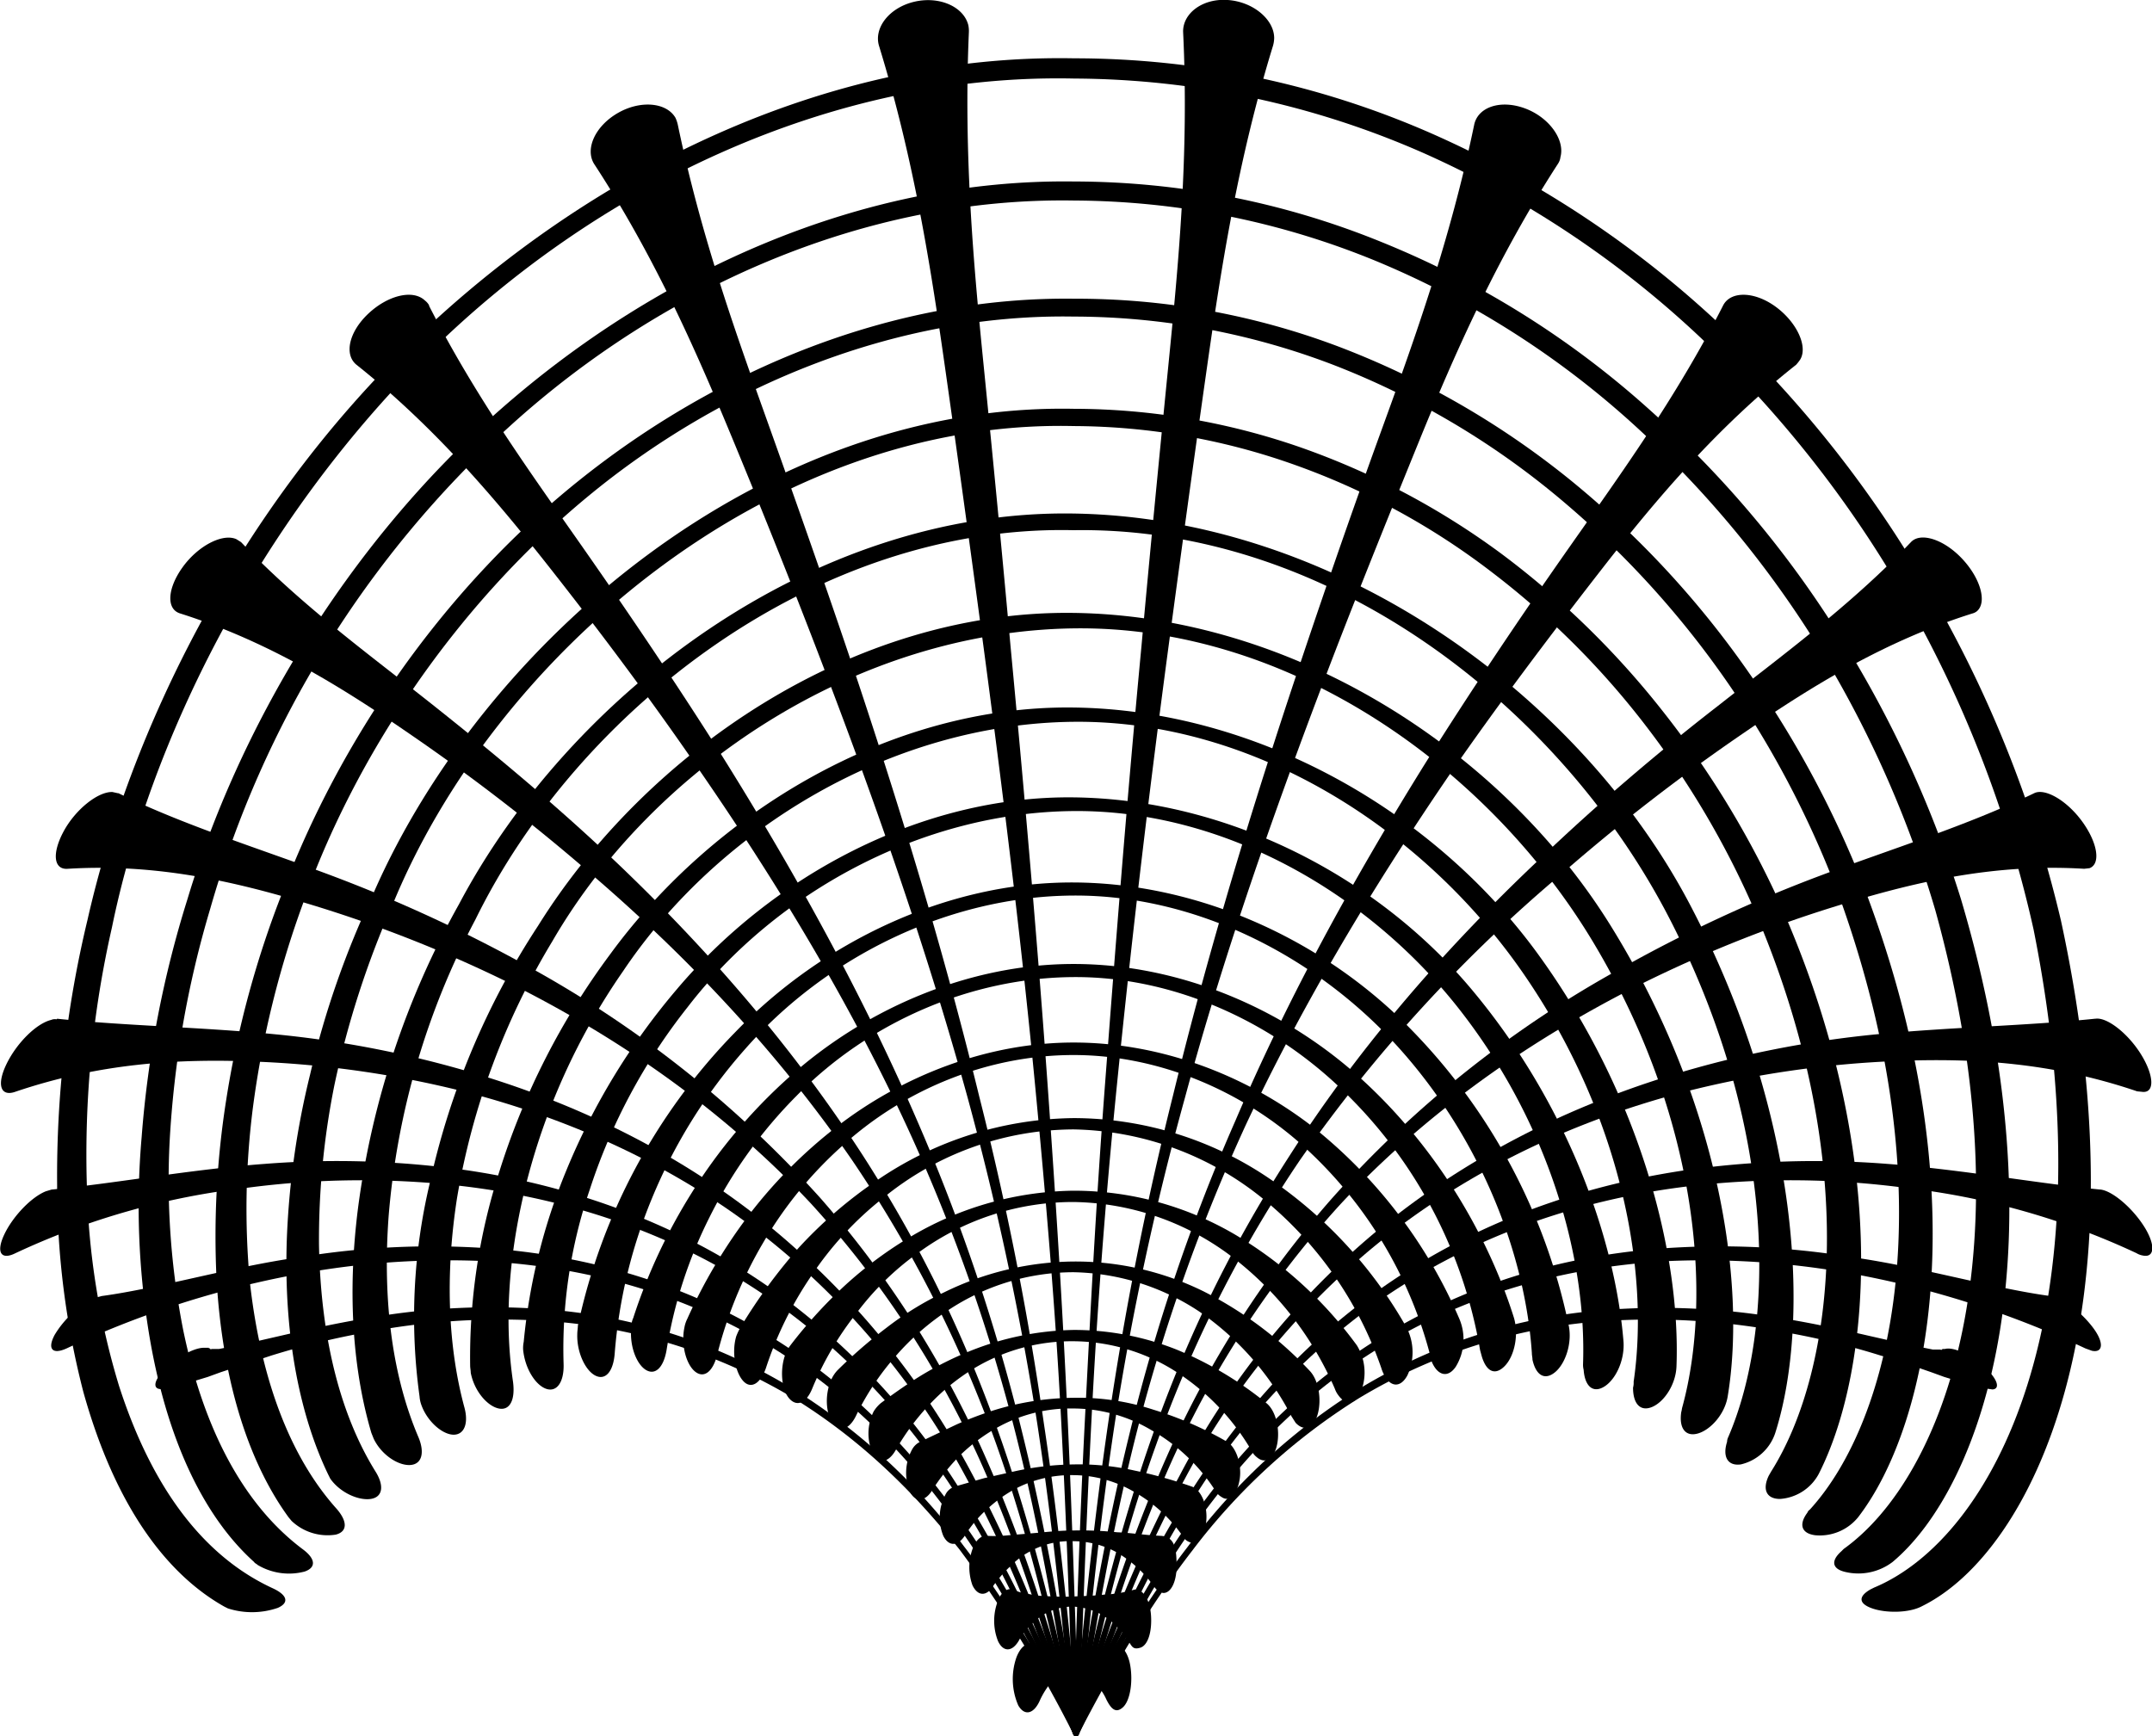 <svg xmlns="http://www.w3.org/2000/svg" viewBox="0 0 361.6 291.8">
  <title>shellab</title>
  <g id="Layer_2" data-name="Layer 2">
    <g id="Layer_5" data-name="Layer 5">
      <g>
        <path d="M35.1,226.6h.2c0,.1,0,.2.3.1h1.2l1.5-.3,1.8-.3,7.4-1.7c5.2-1.2,10.4-2.3,15.5-3.1a120,120,0,0,1,28.3-1.3A93,93,0,0,1,134.2,234,104.9,104.9,0,0,1,162,259.9c7.4,9.6,13.4,20,19.2,30.8a.7.7,0,0,1-.1.9.4.4,0,0,1-.7-.1h0a207.9,207.9,0,0,0-19.1-31c-7.5-9.5-16.4-18.4-27.9-25.5a92.6,92.6,0,0,0-43.3-13.1,119.1,119.1,0,0,0-28.5,2,132.5,132.5,0,0,0-16,3.9l-8.5,2.8-2.2.8-2.3.7-2.4.8-1.3.3-1.4.2c-1.8.3-1.9-1.1,0-3.1s4.8-3.7,6.6-3.8h1Z"/>
        <path d="M17.1,217.8c9.6-1.3,21.8-4.9,33.1-6.5a137.1,137.1,0,0,1,32.2-1.5c19.9,1.5,36.2,7.7,49,16s22.4,18.7,30.2,29.7,13.8,22.9,19.7,35.3a1,1,0,0,1-.2.9.5.5,0,0,1-.7-.3h0c-2.9-6.2-5.8-12.3-9-18.1a167.6,167.6,0,0,0-10.6-17.1c-7.8-11-17.5-21.3-30.5-29.4s-29.4-13.9-49.6-14.9a138.9,138.9,0,0,0-32.6,2.6,158.6,158.6,0,0,0-36.9,12.1c-2.4,1.1-3.3.1-2-2.3a16.2,16.2,0,0,1,6.8-6.2l1.1-.3Z"/>
        <path d="M8.8,199.9c11-1.1,23.5-3.4,35.6-4.3a154.5,154.5,0,0,1,34.3,1.1c21.3,3.2,38.7,11,52.2,20.8a118.9,118.9,0,0,1,31.2,34.1c7.8,12.4,13.5,25.4,19.2,39.2a.8.8,0,0,1-.3.9.4.4,0,0,1-.6-.3h-.1c-5.5-13.9-11.2-26.9-19-39.3s-17.9-24-31.6-33.6-31.4-16.9-53.1-19.3a147.1,147.1,0,0,0-35,.4,124.7,124.7,0,0,0-39,11c-2.4,1.2-3.3-.1-1.9-3.1s4.5-6.3,7-7.3l1-.3Z"/>
        <path d="M9.6,171.2c11.5,1.2,24.2,1.4,36.5,2.6a176.3,176.3,0,0,1,34.7,6.9c21.6,6.6,39,16.8,52.3,28.6A136.2,136.2,0,0,1,163.5,248c7.3,13.7,12.7,27.8,17.8,42.8.1.4,0,.8-.3.9s-.5,0-.7-.3h0c-5.1-15-10.3-29.1-17.8-42.8a130,130,0,0,0-30.8-38.2c-13.6-11.5-31.5-21.2-53.5-26.9a170.6,170.6,0,0,0-35.5-5.1c-12.5-.5-25.8.2-40.2,5.1-2.4.8-3.1-1.2-1.4-4.7s5-6.8,7.5-7.4a1.5,1.5,0,0,1,.9-.1Z"/>
        <path d="M19.9,133.3c11.3,5.5,23.7,9.3,35.7,13.8a249.1,249.1,0,0,1,33.3,15.4,186.9,186.9,0,0,1,49,38.9,169,169,0,0,1,27.7,43.5c6.6,14.9,11.2,29.9,15.7,46a.6.6,0,0,1-.3.8.6.6,0,0,1-.7-.4h0c-4.4-16.1-9-31.1-15.7-46a163.7,163.7,0,0,0-28.3-43c-12.8-13.7-29.5-26.5-50.5-37a220.7,220.7,0,0,0-34.3-13.5c-12.2-3.7-25.3-6.7-40.1-5.8-2.4.2-2.7-2.6-.7-6.3s5.8-6.7,8.2-6.6l.9.2Z"/>
        <path d="M40.5,91.1c10.2,10.7,21.7,19,32.4,27.5s20.7,16.9,29.7,25.4c17.9,16.9,31.8,33.8,42.4,50.2,21.3,33.1,28.9,63.1,36.3,96.7a.6.6,0,0,1-.4.8c-.2.1-.5-.1-.6-.4h0c-3.6-17-7.3-32.8-12.9-48.6A212.4,212.4,0,0,0,143.2,195c-11-16-25.5-32.4-44.2-48.4a341.2,341.2,0,0,0-30.8-23.7c-11.2-7.7-23.4-15.2-37.9-19.8-2.4-.7-2.2-4.2.4-7.8s6.7-5.7,9-4.7Z"/>
        <path d="M72.1,51.4C80,66.9,89.4,79.8,98,92.1s16.5,24.1,23.5,35.2c14,22.4,24.6,42.5,32.6,61a324.2,324.2,0,0,1,17.6,52.2c4.1,16.6,6.9,32.9,9.6,50.5.1.3-.1.7-.4.7s-.5-.1-.6-.5h0c-2.7-17.6-5.5-33.9-9.7-50.5a297.4,297.4,0,0,0-18.4-51.8c-8.5-18.3-19.8-37.9-34.7-59.5-7.4-10.8-15.7-22-24.9-33.7S73.1,71.8,59.9,61.3c-2.1-1.7-1.3-5.5,2-8.6s7.5-4.1,9.5-2.2a2.7,2.7,0,0,1,.7.8Z"/>
        <path d="M113.9,21c4,19.2,10,35.7,15.5,51.1s10.5,29.7,14.9,42.9c8.8,26.5,15.3,49,20.2,69.1a528.3,528.3,0,0,1,10.9,55.1c2.6,17.2,4.2,33.8,5.9,51.8.1.4-.1.7-.4.7a.5.5,0,0,1-.6-.5h0c-1.7-18.1-3.4-34.7-6-51.9a503.4,503.4,0,0,0-11.7-54.8c-5.5-20-12.8-42.2-22.6-68.1-4.9-13-10.4-26.9-16.6-41.9s-13.2-31.1-23.6-47c-1.5-2.5.2-6.3,4-8.5s8.2-1.8,9.7.8A5.6,5.6,0,0,1,113.9,21Z"/>
        <path d="M162.8,5.4c-.9,20.7.8,39.2,2.5,56.2s3.2,32.6,4.5,47c2.7,28.6,4.7,52.4,6.2,73.3s2.6,39.1,3.4,56.6,1.3,34.3,1.9,52.6a.6.6,0,0,1-.5.6c-.3.1-.5-.2-.5-.6h0c-.5-18.2-1.1-35.1-2-52.5s-2.4-35.6-4.4-56.5-4.8-44.6-8.6-73.1c-1.9-14.2-4-29.6-6.4-46.5s-5.2-35.3-11.2-54.8c-.9-3,1.7-6.4,5.9-7.4s8.3.8,9.1,3.9A4.9,4.9,0,0,1,162.8,5.4Z"/>
        <path d="M213.9,7.7c-6,19.5-8.8,37.9-11.2,54.8s-4.5,32.3-6.4,46.5c-3.8,28.5-6.5,52.2-8.6,73.1s-3.4,39-4.3,56.5-1.5,34.3-2.1,52.5c0,.4-.2.7-.5.6a.6.6,0,0,1-.5-.6h0c.6-18.3,1.1-35.1,2-52.6s1.8-35.6,3.4-56.6,3.4-44.7,6.1-73.3c1.3-14.4,2.8-29.9,4.5-47s3.5-35.5,2.5-56.2c-.1-3.1,3.2-5.7,7.5-5.4s7.8,3.3,7.8,6.4A5.1,5.1,0,0,1,213.9,7.7Z"/>
        <path d="M261.8,27.5c-10.3,15.9-17.4,32-23.5,47s-11.7,28.9-16.6,41.9c-9.8,25.9-17.2,48.1-22.6,68.1a482.4,482.4,0,0,0-11.8,54.8c-2.6,17.2-4.3,33.8-6,51.9,0,.3-.3.6-.5.5s-.5-.3-.5-.7h0c1.7-18,3.4-34.6,5.9-51.8a555.8,555.8,0,0,1,10.9-55.1c4.9-20.1,11.4-42.6,20.2-69.1,4.4-13.2,9.3-27.5,14.9-42.9S243.7,40.2,247.7,21c.6-3,4.4-4.3,8.5-2.8s6.8,5.3,6,8.2A2.5,2.5,0,0,1,261.8,27.5Z"/>
        <path d="M301.8,61.3C288.5,71.8,278.2,84,269.1,95.7s-17.5,22.9-25,33.7c-14.8,21.6-26.1,41.2-34.7,59.5A305.9,305.9,0,0,0,191,240.7c-4.2,16.6-7,32.9-9.7,50.5a.5.5,0,0,1-.6.5c-.3,0-.5-.4-.4-.7h0c2.7-17.6,5.5-33.9,9.6-50.5a315.6,315.6,0,0,1,17.7-52.2c7.9-18.5,18.5-38.6,32.5-61,7-11.1,14.8-22.8,23.5-35.2s18-25.2,25.9-40.7h0c1.2-2.5,5.2-2.5,8.8.1s5.5,6.7,4.2,8.9A7.1,7.1,0,0,1,301.8,61.3Z"/>
        <path d="M331.4,103.1c-14.6,4.6-26.8,12.1-38,19.8a325.9,325.9,0,0,0-30.7,23.7A249.6,249.6,0,0,0,218.4,195a211.8,211.8,0,0,0-24.1,47.7c-5.7,15.8-9.4,31.6-13,48.6-.1.3-.3.5-.6.4a.6.6,0,0,1-.4-.8h0c7.4-33.6,15-63.6,36.4-96.7,10.5-16.4,24.4-33.3,42.4-50.2a386.1,386.1,0,0,1,29.6-25.4c10.8-8.5,22.2-16.8,32.4-27.5,1.6-1.7,5.5-.5,8.6,2.8s4.2,7.3,2.5,8.8A2,2,0,0,1,331.4,103.1Z"/>
        <path d="M350.2,146c-14.8-.9-27.9,2.1-40.1,5.8a219.4,219.4,0,0,0-34.2,13.5c-21,10.5-37.8,23.3-50.6,37a163.7,163.7,0,0,0-28.3,43c-6.7,14.9-11.3,29.9-15.7,46a.6.6,0,0,1-.7.4.8.8,0,0,1-.3-.8h0c4.5-16.1,9.1-31.1,15.7-46a169.5,169.5,0,0,1,27.8-43.5,183.6,183.6,0,0,1,49-38.9A242.1,242.1,0,0,1,306,147.1c12-4.5,24.4-8.3,35.8-13.8h0c1.8-.9,5.5,1.2,8.1,4.8s3.1,7.1,1.2,7.8Z"/>
        <path d="M359.1,183.4c-14.4-4.9-27.7-5.6-40.2-5.1a171.6,171.6,0,0,0-35.5,5.1c-22,5.7-39.8,15.4-53.5,26.9a130,130,0,0,0-30.8,38.2c-7.5,13.6-12.7,27.8-17.8,42.8a.5.5,0,0,1-.7.4c-.3-.1-.4-.5-.3-.9h0c5.2-15,10.5-29.1,17.9-42.8a134,134,0,0,1,30.3-38.7c13.4-11.8,30.8-22,52.3-28.6a176.3,176.3,0,0,1,34.7-6.9c12.3-1.2,25-1.4,36.5-2.6h.1c1.9-.3,5.4,2.4,7.6,5.9s2.4,6.5.4,6.4Z"/>
        <path d="M359,210.6a124.7,124.7,0,0,0-39-11,146.3,146.3,0,0,0-34.9-.4c-21.8,2.4-39.5,9.8-53.2,19.3a116,116,0,0,0-31.5,33.6c-7.8,12.4-13.6,25.4-19.1,39.3a.6.6,0,0,1-.7.3.8.8,0,0,1-.3-.9h0c5.7-13.8,11.4-26.8,19.2-39.2s17.6-24.2,31.2-34.1,30.9-17.6,52.2-20.8a154.7,154.7,0,0,1,34.3-1.1c12.1.9,24.6,3.2,35.6,4.3h.1c2,.2,5.3,3,7.3,6.1s1.9,5.4-.1,5A3,3,0,0,1,359,210.6Z"/>
        <path d="M350.4,226.6a159.4,159.4,0,0,0-36.8-12.1,139.7,139.7,0,0,0-32.7-2.6c-20.2,1-36.6,6.8-49.6,14.9s-22.6,18.4-30.5,29.4a150.8,150.8,0,0,0-10.5,17.1c-3.3,5.8-6.1,11.9-9,18.1h0a.7.7,0,0,1-.8.3.7.7,0,0,1-.1-.9h0c5.8-12.4,11.8-24.2,19.6-35.3s17.4-21.4,30.3-29.7,29-14.5,49-16a136.3,136.3,0,0,1,32.1,1.5c11.3,1.6,23.5,5.2,33.1,6.5h0c2,.2,5.1,2.6,7.1,5.2s1.8,4.4-.1,4Z"/>
        <path d="M334.1,233.4l-1.3-.2-1.4-.3-2.4-.8-2.3-.7-2.2-.8c-2.9-1-5.7-2-8.5-2.8a128.1,128.1,0,0,0-16-3.9,119.1,119.1,0,0,0-28.5-2A91.8,91.8,0,0,0,228.3,235a104.2,104.2,0,0,0-27.9,25.5c-7.5,9.7-13.5,20-19.2,31-.1.3-.4.3-.7.1a.7.7,0,0,1-.1-.9h0c5.8-10.8,11.8-21.2,19.2-30.8A104.9,104.9,0,0,1,227.4,234a93,93,0,0,1,42.9-13.9,120,120,0,0,1,28.3,1.3c5.1.8,10.3,1.9,15.5,3.1l7.5,1.7,1.7.3,1.5.3H326c.3.1.3,0,.4-.1h.4c1.4-.4,4.2.9,6.5,2.9s2.9,3.8,1.5,3.9Z"/>
      </g>
      <g>
        <path d="M37.7,270c-9.6-5.4-18.3-16.7-23.7-36.1a138.3,138.3,0,0,1-4.4-34.7,183.9,183.9,0,0,1,5.1-44.6c7.2-31.9,25.4-69.1,54.8-97.4S138.6,9,180.5,9.8a149.2,149.2,0,0,1,60.2,12.7A172.8,172.8,0,0,1,291.6,57a193.5,193.5,0,0,1,35.6,47.6,201.4,201.4,0,0,1,19.1,50.1c14.4,66.5-4.9,106.1-23.3,115.2-2.2,1.2-6.1,1.2-8.4.4s-2.4-2-.3-3.2l.6-.3c19.9-8.3,39.8-45.5,26.8-110.6a199.1,199.1,0,0,0-18-49.2,190.6,190.6,0,0,0-34.4-46.8,166.6,166.6,0,0,0-49.7-34.3,147,147,0,0,0-59.1-12.7c-41.1-.9-80.7,18.5-109,46.7s-46.3,64.7-52.7,96a172.1,172.1,0,0,0-4.2,43.5A125.5,125.5,0,0,0,20,232.9c6,18.6,15.2,29.1,25.8,34,2.4,1.1,2.9,2.4.9,3.3a13.3,13.3,0,0,1-8.4.1Z"/>
        <path d="M42.7,262.5c-7.9-7.1-14.6-19.6-17.7-38.6a133,133,0,0,1-1.2-32.8,178.8,178.8,0,0,1,7.7-40c8.4-28,26.2-59.1,52.6-82.3S144.8,30,180.5,30.5a137.3,137.3,0,0,1,51.7,10.2,153,153,0,0,1,44.8,28,175,175,0,0,1,32.9,39.4,188.4,188.4,0,0,1,19.6,43c17.3,58.3,3.9,98.5-11.5,111.4a9.5,9.5,0,0,1-7.8,1.7c-2.4-.5-2.6-1.9-.8-3.5l.4-.4c16.9-12.1,31.2-50.2,15.4-107.3a183.5,183.5,0,0,0-18.4-42.2,174.9,174.9,0,0,0-31.8-39,149.4,149.4,0,0,0-43.7-27.9,134.7,134.7,0,0,0-50.8-10.2c-35.2-.6-69.2,14.7-94.7,37.8a174.5,174.5,0,0,0-50.5,81.3,168.4,168.4,0,0,0-6.8,39.1,129.7,129.7,0,0,0,2.3,31.7c3.8,18.3,11.1,30,20,36.7,2.2,1.6,2.4,3.1.4,3.8a10.3,10.3,0,0,1-7.9-1.1C43.1,262.8,42.8,262.7,42.7,262.5Z"/>
        <path d="M48.5,255c-6.2-8.5-11-21.6-12.1-39.8A147.1,147.1,0,0,1,38,184.9a165.3,165.3,0,0,1,9.6-35.3c9.2-24.3,26.1-49.9,49.5-68.7S150,49.8,180.5,50.2a124.8,124.8,0,0,1,44.3,8,142.2,142.2,0,0,1,39.1,22.5,158.1,158.1,0,0,1,30,32.4,170.2,170.2,0,0,1,19.5,36.5c19,50.2,11,89.6-1.2,105.4a8.3,8.3,0,0,1-7.2,3c-2.3-.3-2.8-1.8-1.3-3.8a1,1,0,0,1,.4-.5c13.8-15.1,22.8-52.5,5.4-101.8a163.5,163.5,0,0,0-18.4-36,156.5,156.5,0,0,0-29-32.1A135.4,135.4,0,0,0,224,61.3a122.6,122.6,0,0,0-43.6-8.1c-29.8-.5-59.1,11.6-81.7,30.3S59.5,127.6,51,151.6a160.5,160.5,0,0,0-8.5,34.5,134.2,134.2,0,0,0-.5,29.5c2,17.6,7.4,30,14.6,38,1.8,2.1,1.8,3.8-.2,4.3a8.8,8.8,0,0,1-7.4-2.3Z"/>
        <path d="M55.1,247.7c-4.5-9.4-7.5-22.7-6.9-39.6a136.7,136.7,0,0,1,3.9-27.5A151.2,151.2,0,0,1,62.8,150C81.2,108,128,67.7,180.4,68.7a116.5,116.5,0,0,1,37.9,6.4A128.1,128.1,0,0,1,252.2,93a144.4,144.4,0,0,1,27.1,26.4,156.6,156.6,0,0,1,18.9,30.5c19.6,42.6,16.5,79.9,7.4,97.8a8,8,0,0,1-6.5,4.2c-2.3,0-3-1.6-1.9-3.9l.4-.7c10.8-17.1,15.2-52.8-3-94.8a146.6,146.6,0,0,0-17.8-30.2,138.3,138.3,0,0,0-26.2-26.2,120.8,120.8,0,0,0-33.1-18,111.9,111.9,0,0,0-37.1-6.5c-51.5-1.2-97.6,39.1-114.5,80.6a154.2,154.2,0,0,0-9.7,30.1,131.9,131.9,0,0,0-2.6,26.9c.3,16.4,3.9,29.1,9.5,38.1,1.5,2.4,1.2,4.3-.8,4.6s-5.1-1-6.8-3.4Z"/>
        <path d="M62.4,240.8c-2.9-9.8-4.2-22.7-2.2-38.1A142.1,142.1,0,0,1,77.1,152c18.6-35.2,59.2-66.4,103.3-65.7s84.9,30.3,103.5,65.6,20.4,70,14.4,88.9a8,8,0,0,1-5.8,5.3c-2.2.3-3.1-1.3-2.3-3.8a1.9,1.9,0,0,1,.2-.8c7.9-18.3,8.4-51.4-9.7-86.8S223.9,88.4,180.4,89.1c-43.4-1-83.3,30.3-100.5,65.4a128.9,128.9,0,0,0-14.6,49.9c-1.1,15.1.9,27.5,5,37.1,1.1,2.6.6,4.6-1.4,4.7s-4.8-1.7-6.1-4.4Z"/>
        <path d="M70.5,234.7a97.3,97.3,0,0,1,1.7-35.8,129.3,129.3,0,0,1,18.2-43.3c18.2-29.2,52.9-53.1,90-52.6s72,23.2,90.2,52.5,22.9,60,19.7,79.2c-.5,3-2.9,5.6-5,6.2s-3.2-.9-2.8-3.6c.1-.3.1-.6.2-.9,5.1-18.8,2.6-48.6-14.9-77.9s-50.9-53.4-87.4-52.9S109.7,129,92.8,158.2a122.7,122.7,0,0,0-16,43.1c-2.1,13.5-1.4,25.4,1.2,35.1.8,2.8,0,4.8-1.9,4.7s-4.5-2.4-5.4-5.3A5.2,5.2,0,0,1,70.5,234.7Z"/>
        <path d="M79,229.5a101.6,101.6,0,0,1,4.9-32.6,122.6,122.6,0,0,1,18.6-36.5c17.3-23.7,46.9-41.9,77.9-41.5s60.7,17.6,78,41.4,24,50.6,23.3,69.3c-.1,3-2,5.9-4,6.8s-3.3-.4-3.3-3.2a3.1,3.1,0,0,0,.1-1c2.7-18.4-2-44.7-18.6-68.7s-45-42.5-75.5-42.2-59.6,17.9-75.7,41.9a109.9,109.9,0,0,0-16.5,36.6c-2.9,12-3.4,22.9-2,32.4.4,3-.5,4.9-2.4,4.5s-4.1-2.9-4.7-6C79.1,230.3,79,229.9,79,229.5Z"/>
        <path d="M88,225.5a100.1,100.1,0,0,1,7.2-28.9,113.4,113.4,0,0,1,18.4-30.2c16-19,41-32.7,66.8-32.4s50.9,13.2,66.9,32.3,24.1,41.8,25.5,59.2c.2,3.1-1.3,6.3-3.2,7.5s-3.3,0-3.5-2.8a3.4,3.4,0,0,1-.1-1c.6-17.6-5.6-40.2-20.8-59.6s-39.4-33.5-64.8-33.3-50,13.6-64.9,33a98.2,98.2,0,0,0-16.4,30.6,82.9,82.9,0,0,0-4.4,29.3c.1,3-1.1,4.8-2.9,4.2s-3.6-3.4-3.9-6.6A5.3,5.3,0,0,1,88,225.5Z"/>
        <path d="M97.1,222.8a100.4,100.4,0,0,1,26.5-49.4c14.5-15,35.4-25.2,56.8-25.1s42.4,9.9,56.9,24.9a100.1,100.1,0,0,1,26.3,49.6c.6,3-.6,6.4-2.3,7.8s-3.2.6-3.8-2.1c0-.4-.1-.7-.1-1.1-1.1-16.2-8.2-35.3-21.9-50.8s-34.1-26.2-55.1-26.1-41.6,10.3-55.2,25.8a88.8,88.8,0,0,0-15.7,25.2,85.6,85.6,0,0,0-6.2,25.8c-.2,3.1-1.5,4.7-3.2,3.9s-3.2-3.9-3.1-7C97,223.7,97.1,223.2,97.1,222.8Z"/>
        <path d="M106.4,221.5a94.3,94.3,0,0,1,9.8-21,89.9,89.9,0,0,1,16.3-19.4c12.9-11.6,30.3-19.1,47.9-19.1s35,7.3,48,19,21.7,26.8,26,40.5c.8,2.8.1,6.3-1.5,8s-3.1,1.1-3.9-1.5l-.3-1.1a78.7,78.7,0,0,0-21.9-42.5c-12.1-12.3-29.1-20.3-46.4-20.2s-34.4,7.6-46.5,19.9a78.2,78.2,0,0,0-14.7,20.5,76.4,76.4,0,0,0-7.2,22.3c-.5,2.9-1.9,4.3-3.5,3.3s-2.8-4.2-2.4-7.3A3.2,3.2,0,0,1,106.4,221.5Z"/>
        <path d="M115.5,221.6a89.1,89.1,0,0,1,10.1-17.1,80.8,80.8,0,0,1,14.8-15c11.3-8.8,25.6-14.3,40-14.3s28.7,5.3,40.1,14.1a83.1,83.1,0,0,1,24.7,32.3,8.8,8.8,0,0,1-.6,8.1c-1.3,1.9-3,1.5-4-.8l-.3-1.2a71.8,71.8,0,0,0-21.2-35c-10.5-9.5-24.5-15.4-38.7-15.4s-28.2,5.6-38.8,15.2a67.4,67.4,0,0,0-13.4,16.4,71,71,0,0,0-7.7,18.8c-.7,2.8-2.2,4-3.7,2.8s-2.4-4.5-1.8-7.4A5.3,5.3,0,0,1,115.5,221.6Z"/>
        <path d="M124.4,223.1a91.5,91.5,0,0,1,9.8-13.4,74.4,74.4,0,0,1,13.1-11.3,59.6,59.6,0,0,1,33.1-10.5,58.6,58.6,0,0,1,33.1,10.3,74.6,74.6,0,0,1,22.9,25,9.1,9.1,0,0,1,.1,7.9c-1.1,2.1-2.8,2.1-3.9,0a6.1,6.1,0,0,1-.5-1.2,63.4,63.4,0,0,0-19.7-28.3,51.9,51.9,0,0,0-32-11.8,50.8,50.8,0,0,0-32.1,11.6,56.2,56.2,0,0,0-11.9,12.9,61.3,61.3,0,0,0-7.7,15.6c-.9,2.6-2.5,3.6-3.8,2.2s-2-4.7-1.2-7.5A10.1,10.1,0,0,1,124.4,223.1Z"/>
        <path d="M132.8,226.1A79.2,79.2,0,0,1,142,216a67,67,0,0,1,11.4-8.4,54.9,54.9,0,0,1,27-7.5,53.6,53.6,0,0,1,27,7.3A68.6,68.6,0,0,1,228,226.1a8.7,8.7,0,0,1,.7,7.7c-.9,2.2-2.5,2.5-3.8.7a3.9,3.9,0,0,1-.6-1.1,55.5,55.5,0,0,0-17.7-22.5,45,45,0,0,0-26.2-8.9,44,44,0,0,0-26.2,8.6,47,47,0,0,0-10.3,10.1,52.8,52.8,0,0,0-7.4,12.6c-1,2.5-2.6,3.2-3.9,1.7s-1.6-4.9-.6-7.5A6.4,6.4,0,0,1,132.8,226.1Z"/>
        <path d="M140.7,230.3a82.4,82.4,0,0,1,8.3-7.2,52.7,52.7,0,0,1,9.6-5.9,50.3,50.3,0,0,1,21.8-5.2,48.7,48.7,0,0,1,21.8,5,64.1,64.1,0,0,1,17.9,13.4c1.5,1.6,2,4.9,1.3,7.3s-2.3,2.9-3.7,1.4L217,238a48.2,48.2,0,0,0-15.5-17.6,39.5,39.5,0,0,0-21.1-6.6,38.2,38.2,0,0,0-21.1,6.4,42.7,42.7,0,0,0-8.8,7.7,44.4,44.4,0,0,0-6.7,10.1c-1.1,2.2-2.7,2.8-3.9,1.1s-1.3-4.9-.2-7.3A5.6,5.6,0,0,1,140.7,230.3Z"/>
        <path d="M148,235.8c2.3-1.7,4.7-3.4,7.2-4.9a57.9,57.9,0,0,1,7.9-3.9,49,49,0,0,1,17.3-3.5,46.7,46.7,0,0,1,17.3,3.3,60.4,60.4,0,0,1,15.1,9c1.6,1.3,2.3,4.4,1.8,6.9s-2,3.4-3.4,2.2a3.1,3.1,0,0,1-.9-1.1,39.2,39.2,0,0,0-13.2-13.6,32.3,32.3,0,0,0-16.7-4.8,31.8,31.8,0,0,0-16.8,4.6,35.9,35.9,0,0,0-7.2,5.8,39.7,39.7,0,0,0-5.9,7.9c-1.2,2.1-2.8,2.4-3.8.7a8.3,8.3,0,0,1,.1-7.2A5.8,5.8,0,0,1,148,235.8Z"/>
        <path d="M154.6,242.3l6.1-2.9A58.7,58.7,0,0,1,167,237a46.9,46.9,0,0,1,13.4-2.1,40.7,40.7,0,0,1,13.4,2,59.7,59.7,0,0,1,12.4,5.4c1.5.9,2.5,3.8,2.1,6.3s-1.7,3.9-3,3a2.9,2.9,0,0,1-1.1-1.1,30.7,30.7,0,0,0-10.8-10.2,25.8,25.8,0,0,0-13-3.6,25.2,25.2,0,0,0-13,3.3,30.1,30.1,0,0,0-5.8,4.3,34.7,34.7,0,0,0-5,6.2c-1.2,1.9-2.8,2-3.7.2a8.2,8.2,0,0,1,.3-7A3.1,3.1,0,0,1,154.6,242.3Z"/>
        <path d="M160.5,249.8l4.9-1.4,4.9-1.1a48.9,48.9,0,0,1,10.1-1.2,42.8,42.8,0,0,1,10.1,1,77.1,77.1,0,0,1,9.7,2.7c1.6.5,2.7,3.1,2.5,5.7s-1.3,4.2-2.7,3.7a2.2,2.2,0,0,1-1.3-1.1,25.1,25.1,0,0,0-8.5-7.6,20.5,20.5,0,0,0-9.8-2.6,20.2,20.2,0,0,0-9.8,2.3,23.1,23.1,0,0,0-4.5,3.2,20.7,20.7,0,0,0-4,4.7c-1.2,1.8-2.7,1.8-3.6,0a8.2,8.2,0,0,1,.4-7A2.6,2.6,0,0,1,160.5,249.8Z"/>
        <path d="M165.8,258.1a23.2,23.2,0,0,0,3.7-.1l3.6-.3c2.4-.2,4.8-.5,7.3-.5a59.4,59.4,0,0,1,7.3.3c2.4.1,4.8.5,7.3.6s2.7,2.4,2.7,5.1-1,4.6-2.3,4.5a2.6,2.6,0,0,1-1.5-1.1,20.2,20.2,0,0,0-6.4-5.8,15.3,15.3,0,0,0-7.1-1.8,13.9,13.9,0,0,0-7.1,1.6A12.7,12.7,0,0,0,170,263a21.5,21.5,0,0,0-3.1,3.5c-1.1,1.8-2.6,1.8-3.5-.1a9,9,0,0,1,.4-7C164.4,258.5,165.1,258,165.8,258.1Z"/>
        <path d="M170.4,267.2a8.4,8.4,0,0,0,2.6.7,9.9,9.9,0,0,0,2.4.3,41.7,41.7,0,0,0,5,.1c1.6-.1,3.3-.1,4.9-.3a22.6,22.6,0,0,0,5.1-.8c1.4-.5,2.8,1.4,3,4.2s-.5,5.1-1.8,5.5-1.4-.3-2-1.1a13.1,13.1,0,0,0-4.4-4.4,11,11,0,0,0-4.8-1.4,9.3,9.3,0,0,0-4.8,1.2,9.6,9.6,0,0,0-2.3,1.8,9.7,9.7,0,0,0-2.1,2.7c-1.1,1.9-2.6,2-3.5.1a9.3,9.3,0,0,1,.2-7.3C168.6,267.2,169.6,266.8,170.4,267.2Z"/>
        <path d="M174.4,276.9a4.8,4.8,0,0,0,1.5,1.4,5.1,5.1,0,0,0,1.5.7,6.3,6.3,0,0,0,3,.4,7.5,7.5,0,0,0,2.9-.6,8.1,8.1,0,0,0,3.1-1.9c1.3-1.3,3,.1,3.5,2.9s0,6-1.2,7.1-2,.3-2.8-1.3a8.4,8.4,0,0,0-2.6-3.3,5,5,0,0,0-2.9-1.1,4.2,4.2,0,0,0-2.9.9,5.5,5.5,0,0,0-1.4,1.3,14.2,14.2,0,0,0-1.3,2.2c-1,2.4-2.6,2.9-3.7,1a11.1,11.1,0,0,1-.3-8.1C171.7,276.2,173.2,275.6,174.4,276.9Z"/>
      </g>
    </g>
  </g>
</svg>
